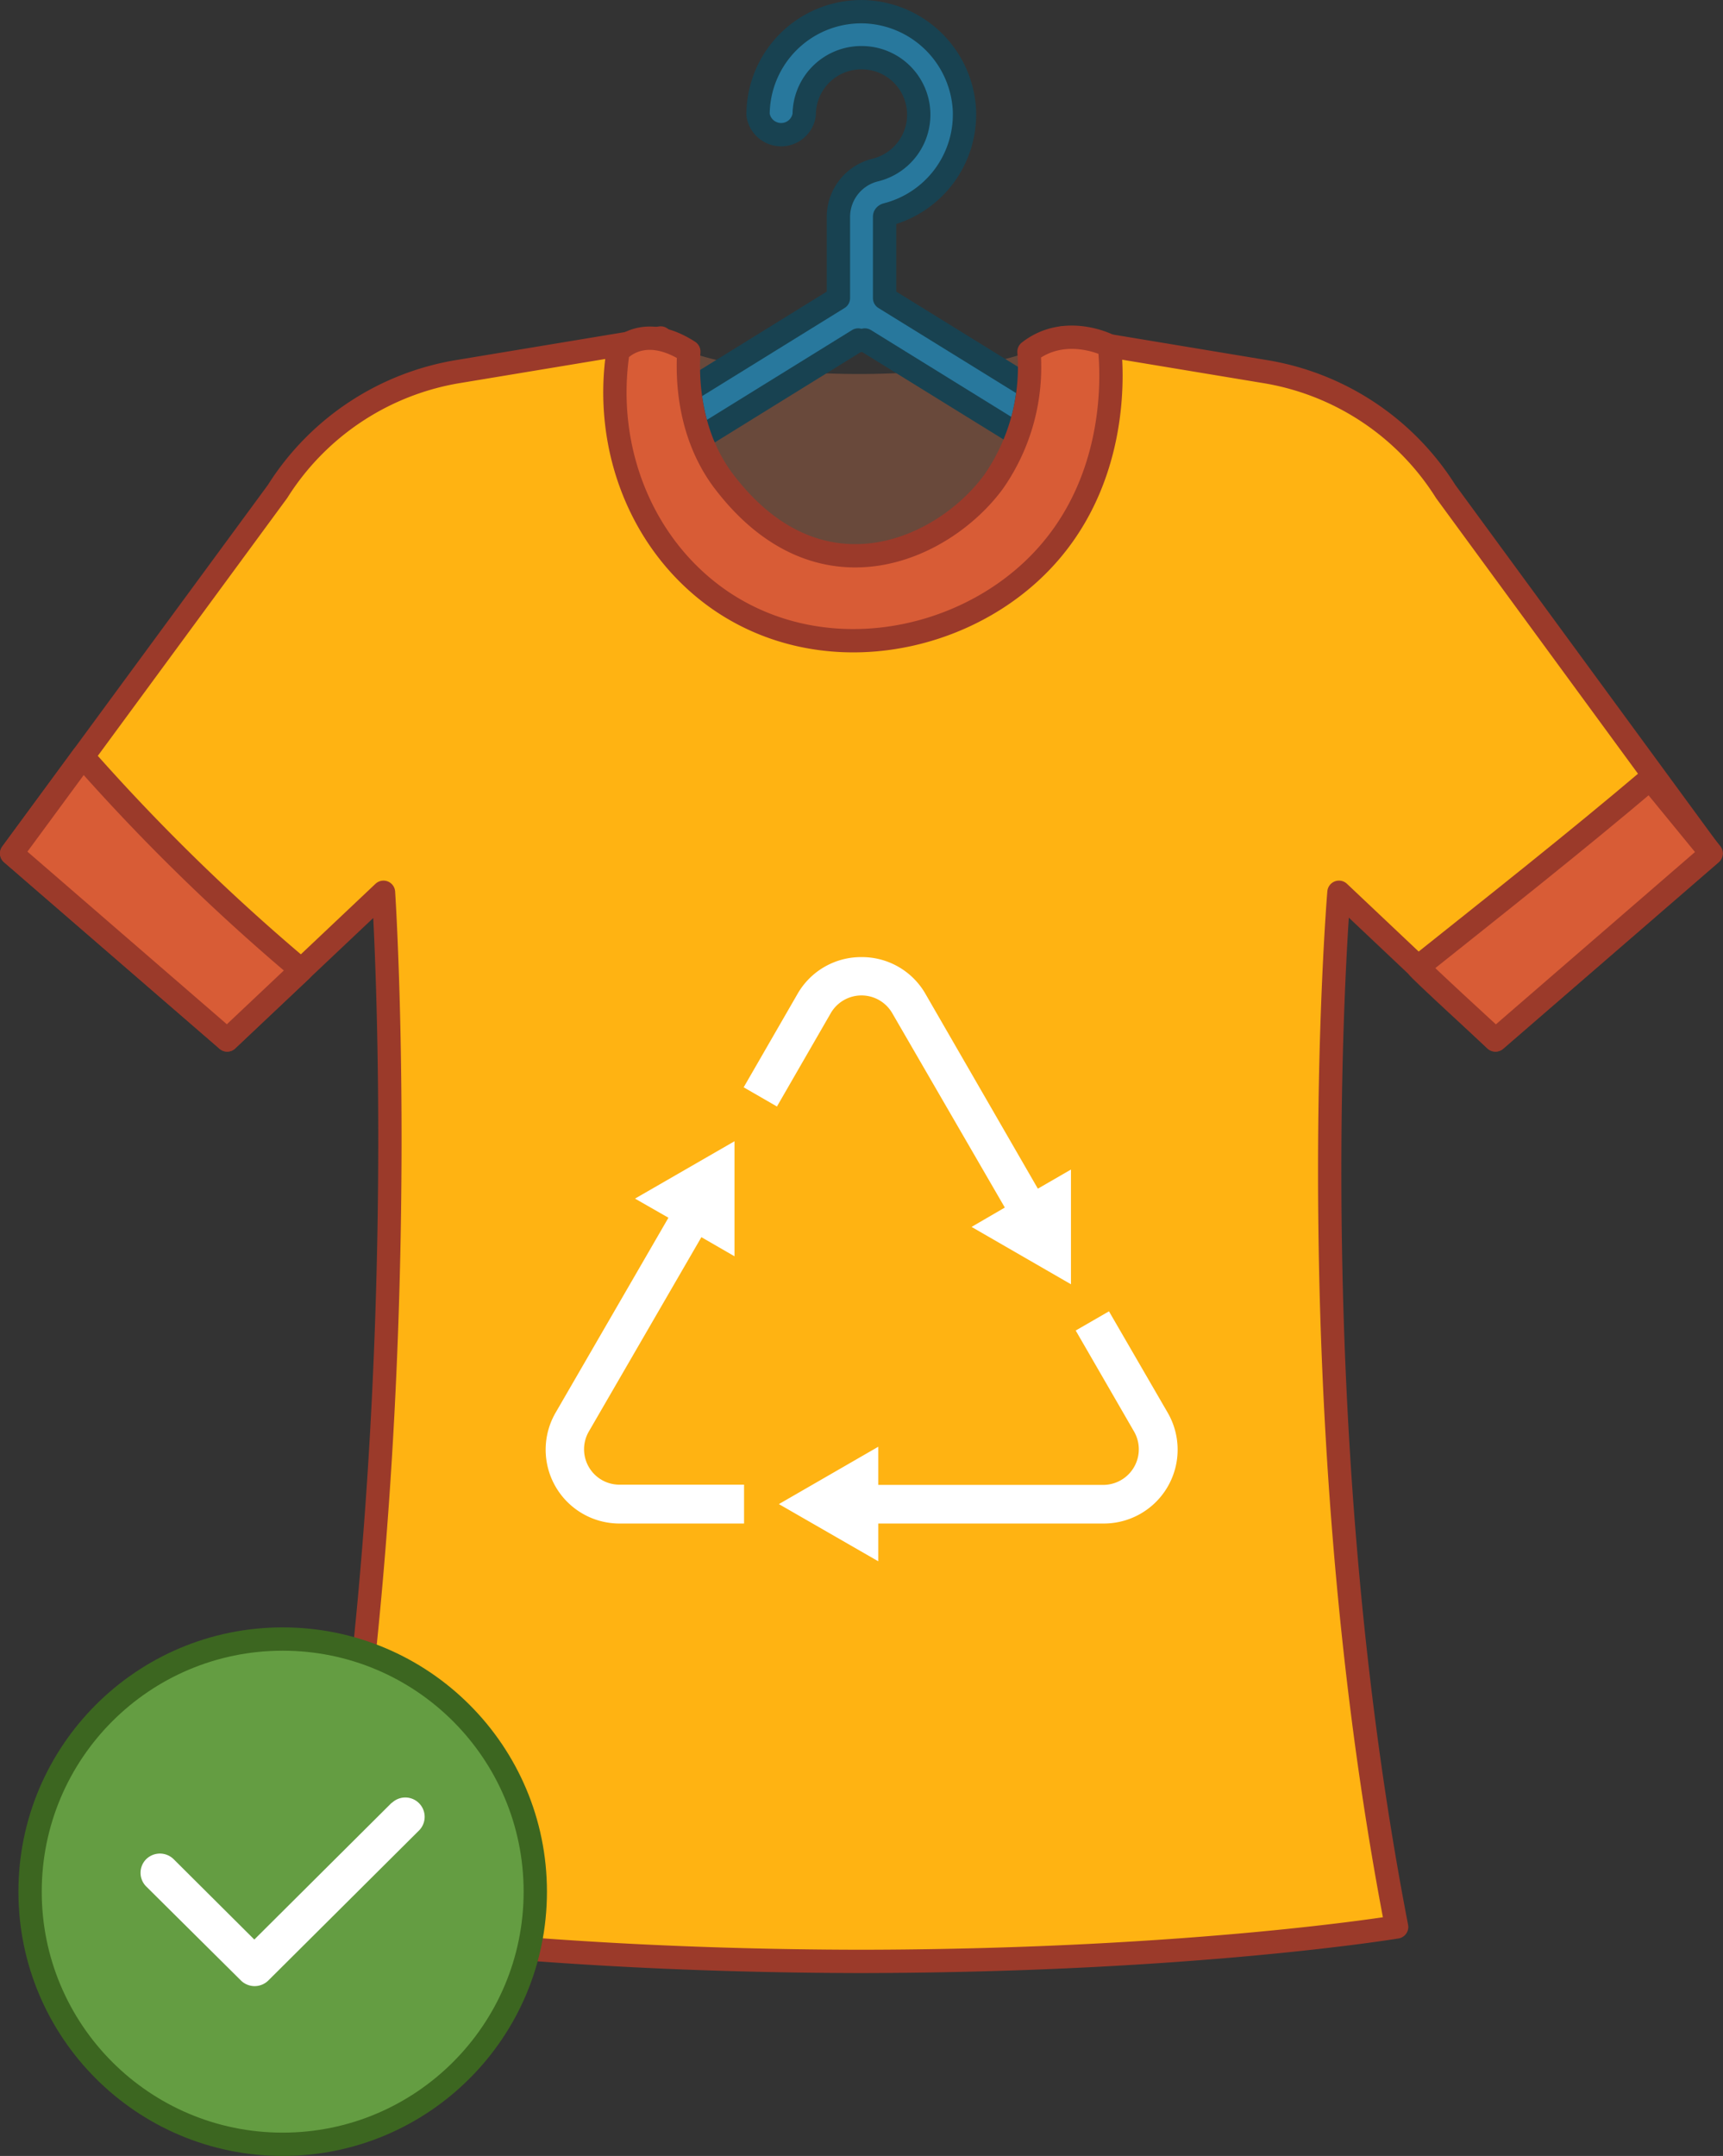 <svg xmlns="http://www.w3.org/2000/svg" viewBox="0 0 221.68 277.36"><rect x="0" y="0" width="221.68" height="277.36" fill="#333333" stroke="none"/><defs><style>.cls-1{fill:#69493b;}.cls-2{fill:#28789d;stroke:#184251;}.cls-2,.cls-3,.cls-4{stroke-linecap:round;stroke-linejoin:round;}.cls-2,.cls-3,.cls-4,.cls-6{stroke-width:3px;}.cls-3{fill:#ffb312;}.cls-3,.cls-4{stroke:#9b3a2a;}.cls-4{fill:#d85c36;}.cls-5{fill:#fff;}.cls-6{fill:#649d42;stroke:#3c6620;stroke-miterlimit:10;}</style></defs><g id="Layer_2" data-name="Layer 2"><path class="cls-1" d="M88.62,45.25c-.35,5.9.93,12,4.57,16.77,12.35,16.13,28.27,8.67,34.63,0a25.79,25.79,0,0,0,4.57-16.77C122.14,49.07,98.87,49.07,88.62,45.25Z"/><path class="cls-2" d="M113.81,27.87c0-.13.14-.23.27-.26a13.3,13.3,0,0,0,10-13.48A13.36,13.36,0,0,0,111.46,1.52,13.28,13.28,0,0,0,97.53,14.75a3,3,0,0,0,5.94,0,7.35,7.35,0,0,1,7.72-7.32,7.33,7.33,0,0,1,1.44,14.44,6.22,6.22,0,0,0-4.76,6V38.35L88.73,50.19a26.09,26.09,0,0,0,1.37,6.12l20.31-12.57a1.87,1.87,0,0,0,.86,0L131,55.94a26.88,26.88,0,0,0,1.32-6.15L113.81,38.35Z"/><path class="cls-3" d="M162.55,47.77l-25.86-4.29c1.55,12.34-4.89,23.91-15.27,28.27-9.71,4.08-20.16.68-26.74-4.89C84.23,58,84.89,44.91,85,43.48L59.13,47.77A34,34,0,0,0,35.71,63.23L1.5,109.79l27.73,24,20.11-19s4.48,67-7.43,133.11c0,0,26,4.31,68,4.43h1.78c42-.12,68-4.43,68-4.43-13-67.12-7.42-133.11-7.42-133.11l20.11,19,27.73-24L186,63.23A33.94,33.94,0,0,0,162.55,47.77Z"/><path class="cls-4" d="M10.66,97.33,1.5,109.79l27.73,24,9.54-9A264,264,0,0,1,10.66,97.33Z"/><path class="cls-4" d="M182.43,124.41c-.13.11,10,9.38,10,9.38l27.73-24-7.86-9.6C202.63,108.39,192.38,116.47,182.43,124.41Z"/><path class="cls-4" d="M132.39,45.25A25.79,25.79,0,0,1,127.82,62c-6.36,8.67-22.28,16.13-34.63,0-3.64-4.76-4.92-10.87-4.57-16.77-6-3.87-9.11,0-9.11,0-1.91,12.64,3.18,25.13,13.15,32,12.9,8.84,30.39,5.74,40.62-4.29,11.24-11,9.69-26.41,9.45-28.44C142.73,44.48,137.11,41.56,132.39,45.25Z"/><path class="cls-5" d="M119.08,127.88a9.41,9.41,0,0,0-8.24-4.75h0a9.41,9.41,0,0,0-8.24,4.75l-6.92,12,4.28,2.47,6.92-12a4.57,4.57,0,0,1,7.92,0l14.48,25L125,157.84l12.79,7.38V150.46l-4.26,2.46Z"/><path class="cls-5" d="M142.68,168.7l-4.28,2.47,7.51,13a4.58,4.58,0,0,1-4,6.86H113v-4.91l-12.79,7.38L113,200.86V196H142a9.5,9.5,0,0,0,8.24-14.25Z"/><path class="cls-5" d="M75.76,188.73a4.55,4.55,0,0,1,0-4.57l14.48-25,4.26,2.46V146.82L81.7,154.2,86,156.66l-14.47,25A9.5,9.5,0,0,0,79.73,196h16V191h-16A4.54,4.54,0,0,1,75.76,188.73Z"/><circle class="cls-6" cx="36.37" cy="243.36" r="32.5"/><path class="cls-5" d="M50.39,231.93,32.72,249.52,22.34,239.18a2.52,2.52,0,0,0-3.53,0,2.48,2.48,0,0,0,0,3.51L31,254.79a2.51,2.51,0,0,0,3.52,0l19.44-19.35a2.49,2.49,0,0,0-3.53-3.51Z"/></g></svg>